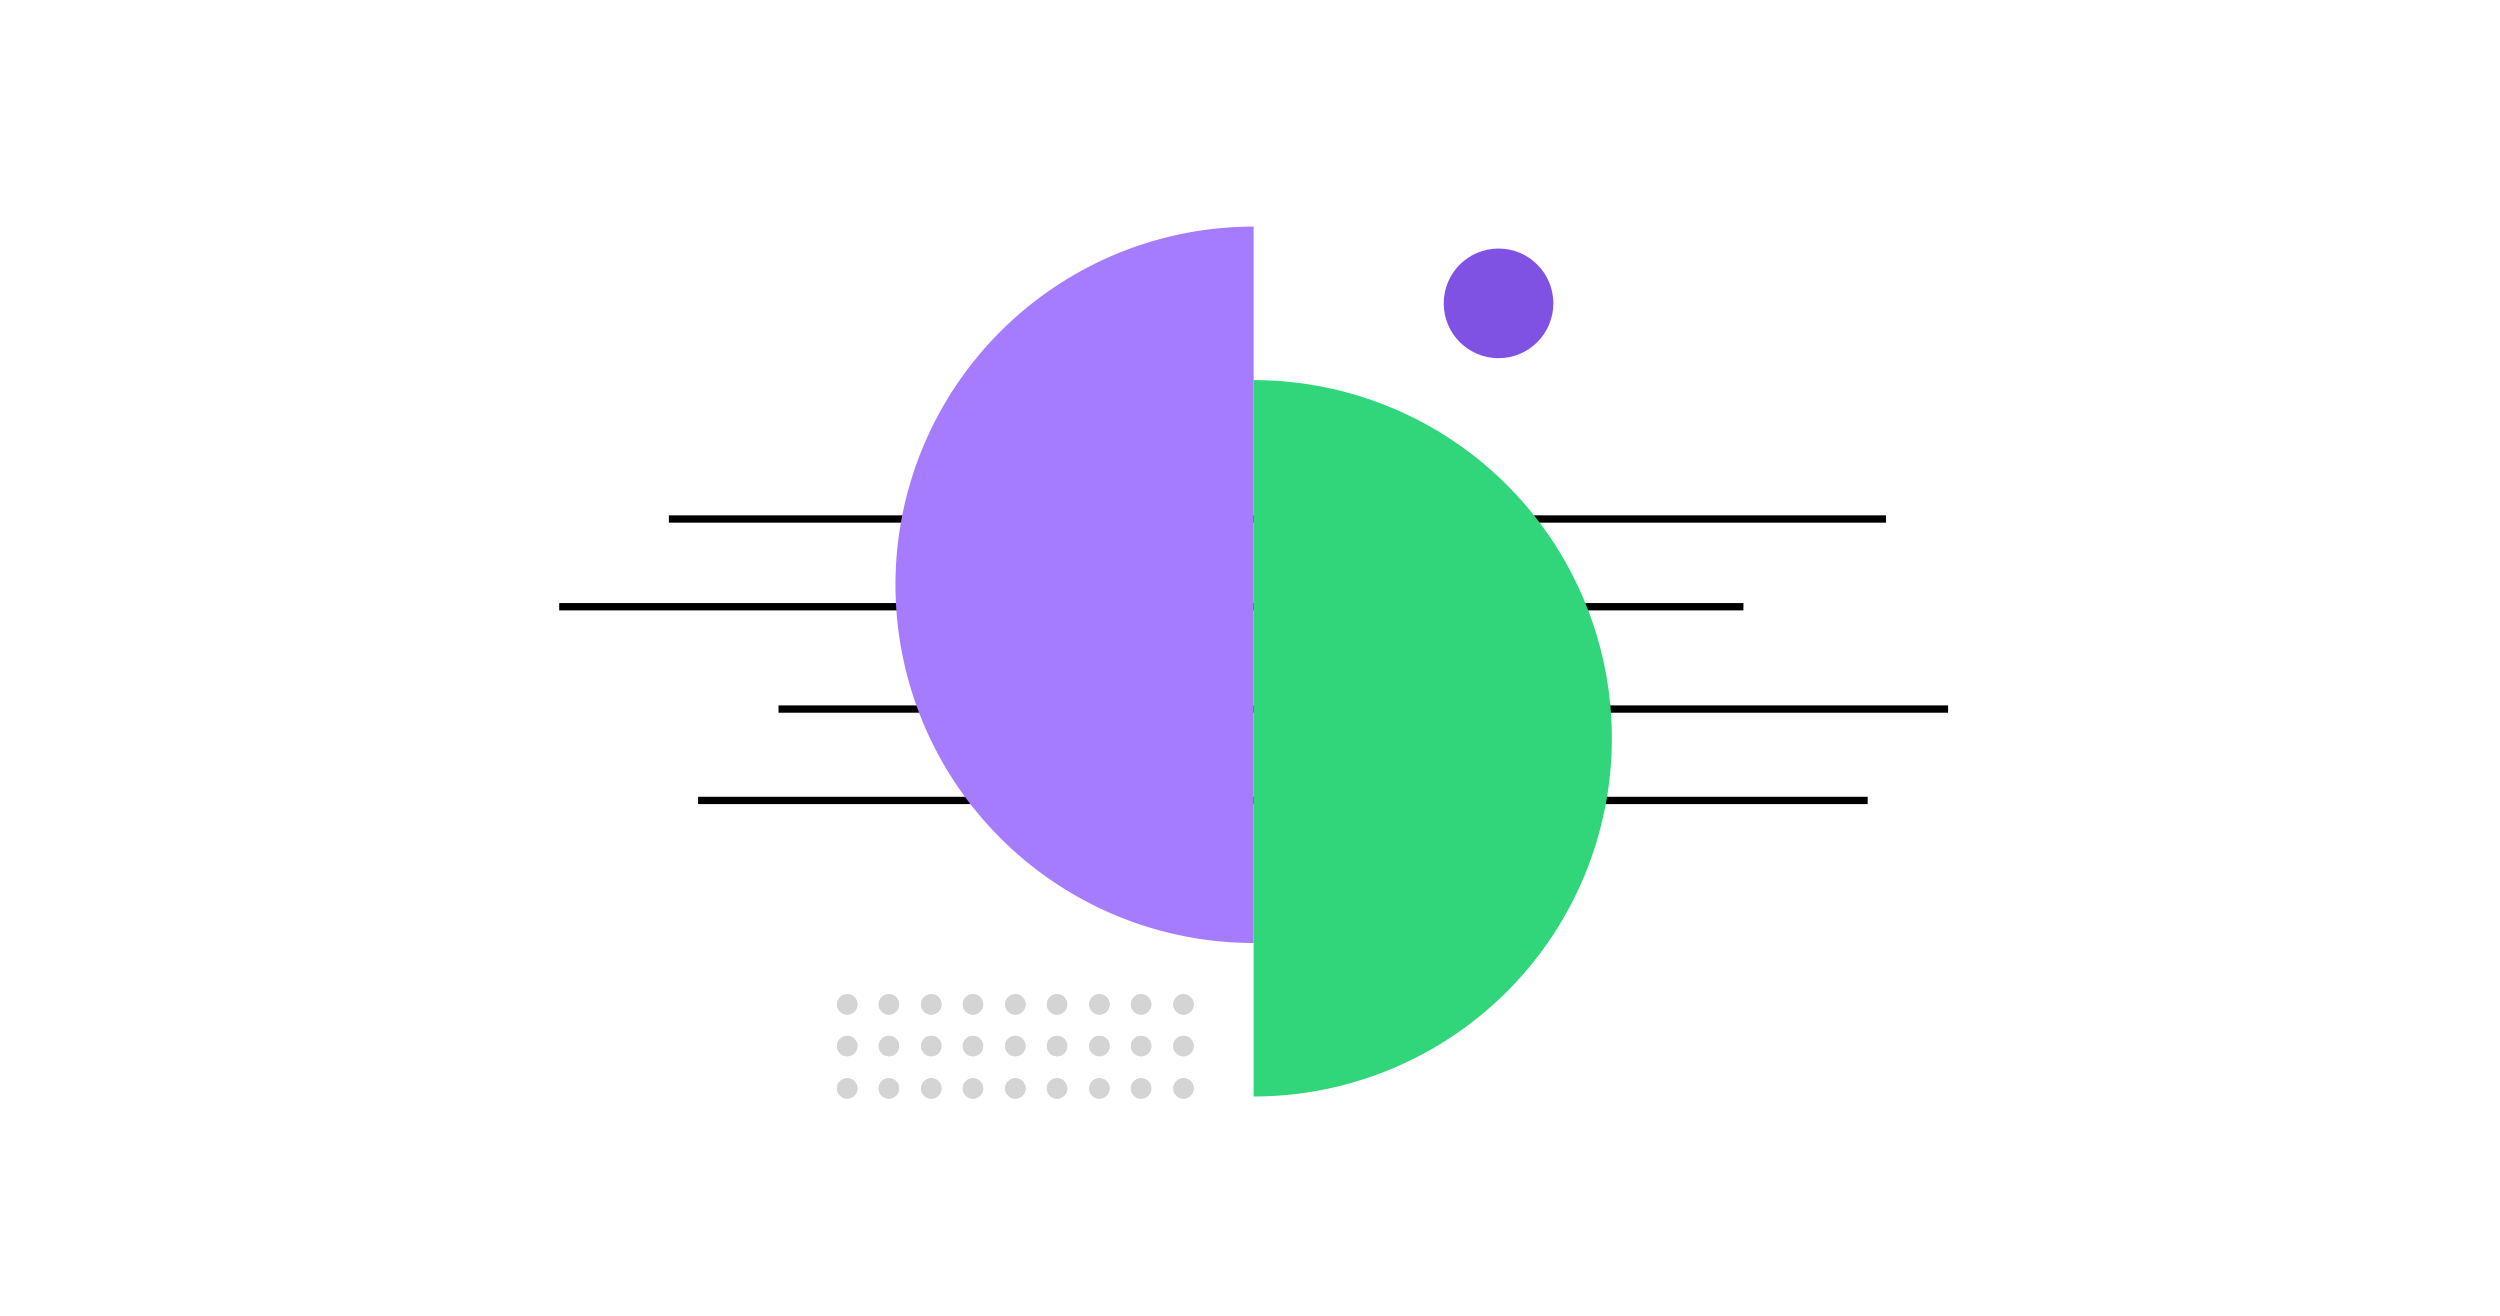 <svg width="342" height="180" fill="none" xmlns="http://www.w3.org/2000/svg">
  <path d="M91.5 71H258M76.5 83h162M106.5 97h160M95.5 109.5h160" stroke="#000"/>
  <path d="M171.5 129a49 49 0 110-98v98z" fill="#A57CFE"/>
  <path d="M171.5 150a49 49 0 100-98v98z" fill="#31D67B"/>
  <circle cx="115.9" cy="137.4" r="1.4" fill="#D4D4D4"/>
  <circle cx="121.6" cy="137.4" r="1.4" fill="#D4D4D4"/>
  <circle cx="127.4" cy="137.4" r="1.4" fill="#D4D4D4"/>
  <circle cx="133.1" cy="137.4" r="1.4" fill="#D4D4D4"/>
  <circle cx="138.9" cy="137.4" r="1.4" fill="#D4D4D4"/>
  <circle cx="144.6" cy="137.4" r="1.4" fill="#D4D4D4"/>
  <circle cx="150.4" cy="137.4" r="1.4" fill="#D4D4D4"/>
  <circle cx="156.1" cy="137.4" r="1.4" fill="#D4D4D4"/>
  <circle cx="161.9" cy="137.4" r="1.4" fill="#D4D4D4"/>
  <circle cx="115.9" cy="143.1" r="1.4" fill="#D4D4D4"/>
  <circle cx="121.6" cy="143.1" r="1.4" fill="#D4D4D4"/>
  <circle cx="115.9" cy="148.9" r="1.4" fill="#D4D4D4"/>
  <circle cx="121.6" cy="148.9" r="1.4" fill="#D4D4D4"/>
  <circle cx="127.4" cy="148.9" r="1.4" fill="#D4D4D4"/>
  <circle cx="133.1" cy="148.9" r="1.4" fill="#D4D4D4"/>
  <circle cx="138.9" cy="148.9" r="1.4" fill="#D4D4D4"/>
  <circle cx="144.6" cy="148.9" r="1.4" fill="#D4D4D4"/>
  <circle cx="150.4" cy="148.9" r="1.4" fill="#D4D4D4"/>
  <circle cx="156.1" cy="148.9" r="1.4" fill="#D4D4D4"/>
  <circle cx="161.9" cy="148.9" r="1.4" fill="#D4D4D4"/>
  <circle cx="127.4" cy="143.1" r="1.4" fill="#D4D4D4"/>
  <circle cx="133.1" cy="143.1" r="1.4" fill="#D4D4D4"/>
  <circle cx="138.9" cy="143.1" r="1.4" fill="#D4D4D4"/>
  <circle cx="144.6" cy="143.1" r="1.4" fill="#D4D4D4"/>
  <circle cx="150.4" cy="143.1" r="1.4" fill="#D4D4D4"/>
  <circle cx="156.1" cy="143.1" r="1.4" fill="#D4D4D4"/>
  <circle cx="161.9" cy="143.1" r="1.4" fill="#D4D4D4"/>
  <circle cx="115.9" cy="137.4" r="1.4" fill="#D4D4D4"/>
  <circle cx="121.6" cy="137.4" r="1.4" fill="#D4D4D4"/>
  <circle cx="127.4" cy="137.4" r="1.4" fill="#D4D4D4"/>
  <circle cx="133.1" cy="137.4" r="1.4" fill="#D4D4D4"/>
  <circle cx="138.9" cy="137.4" r="1.4" fill="#D4D4D4"/>
  <circle cx="144.6" cy="137.4" r="1.4" fill="#D4D4D4"/>
  <circle cx="150.4" cy="137.4" r="1.4" fill="#D4D4D4"/>
  <circle cx="156.1" cy="137.4" r="1.4" fill="#D4D4D4"/>
  <circle cx="161.9" cy="137.4" r="1.4" fill="#D4D4D4"/>
  <circle cx="115.9" cy="143.1" r="1.4" fill="#D4D4D4"/>
  <circle cx="121.6" cy="143.1" r="1.4" fill="#D4D4D4"/>
  <circle cx="115.9" cy="148.9" r="1.4" fill="#D4D4D4"/>
  <circle cx="121.6" cy="148.9" r="1.4" fill="#D4D4D4"/>
  <circle cx="127.4" cy="148.9" r="1.4" fill="#D4D4D4"/>
  <circle cx="133.1" cy="148.9" r="1.4" fill="#D4D4D4"/>
  <circle cx="138.9" cy="148.9" r="1.4" fill="#D4D4D4"/>
  <circle cx="144.6" cy="148.9" r="1.4" fill="#D4D4D4"/>
  <circle cx="150.4" cy="148.9" r="1.4" fill="#D4D4D4"/>
  <circle cx="156.1" cy="148.9" r="1.4" fill="#D4D4D4"/>
  <circle cx="161.9" cy="148.9" r="1.4" fill="#D4D4D4"/>
  <circle cx="127.4" cy="143.1" r="1.4" fill="#D4D4D4"/>
  <circle cx="133.1" cy="143.1" r="1.4" fill="#D4D4D4"/>
  <circle cx="138.9" cy="143.1" r="1.4" fill="#D4D4D4"/>
  <circle cx="144.6" cy="143.1" r="1.4" fill="#D4D4D4"/>
  <circle cx="150.4" cy="143.1" r="1.4" fill="#D4D4D4"/>
  <circle cx="156.1" cy="143.1" r="1.4" fill="#D4D4D4"/>
  <circle cx="161.9" cy="143.1" r="1.4" fill="#D4D4D4"/>
  <circle cx="205" cy="41.5" r="7.5" fill="#8052E4"/>
</svg>
